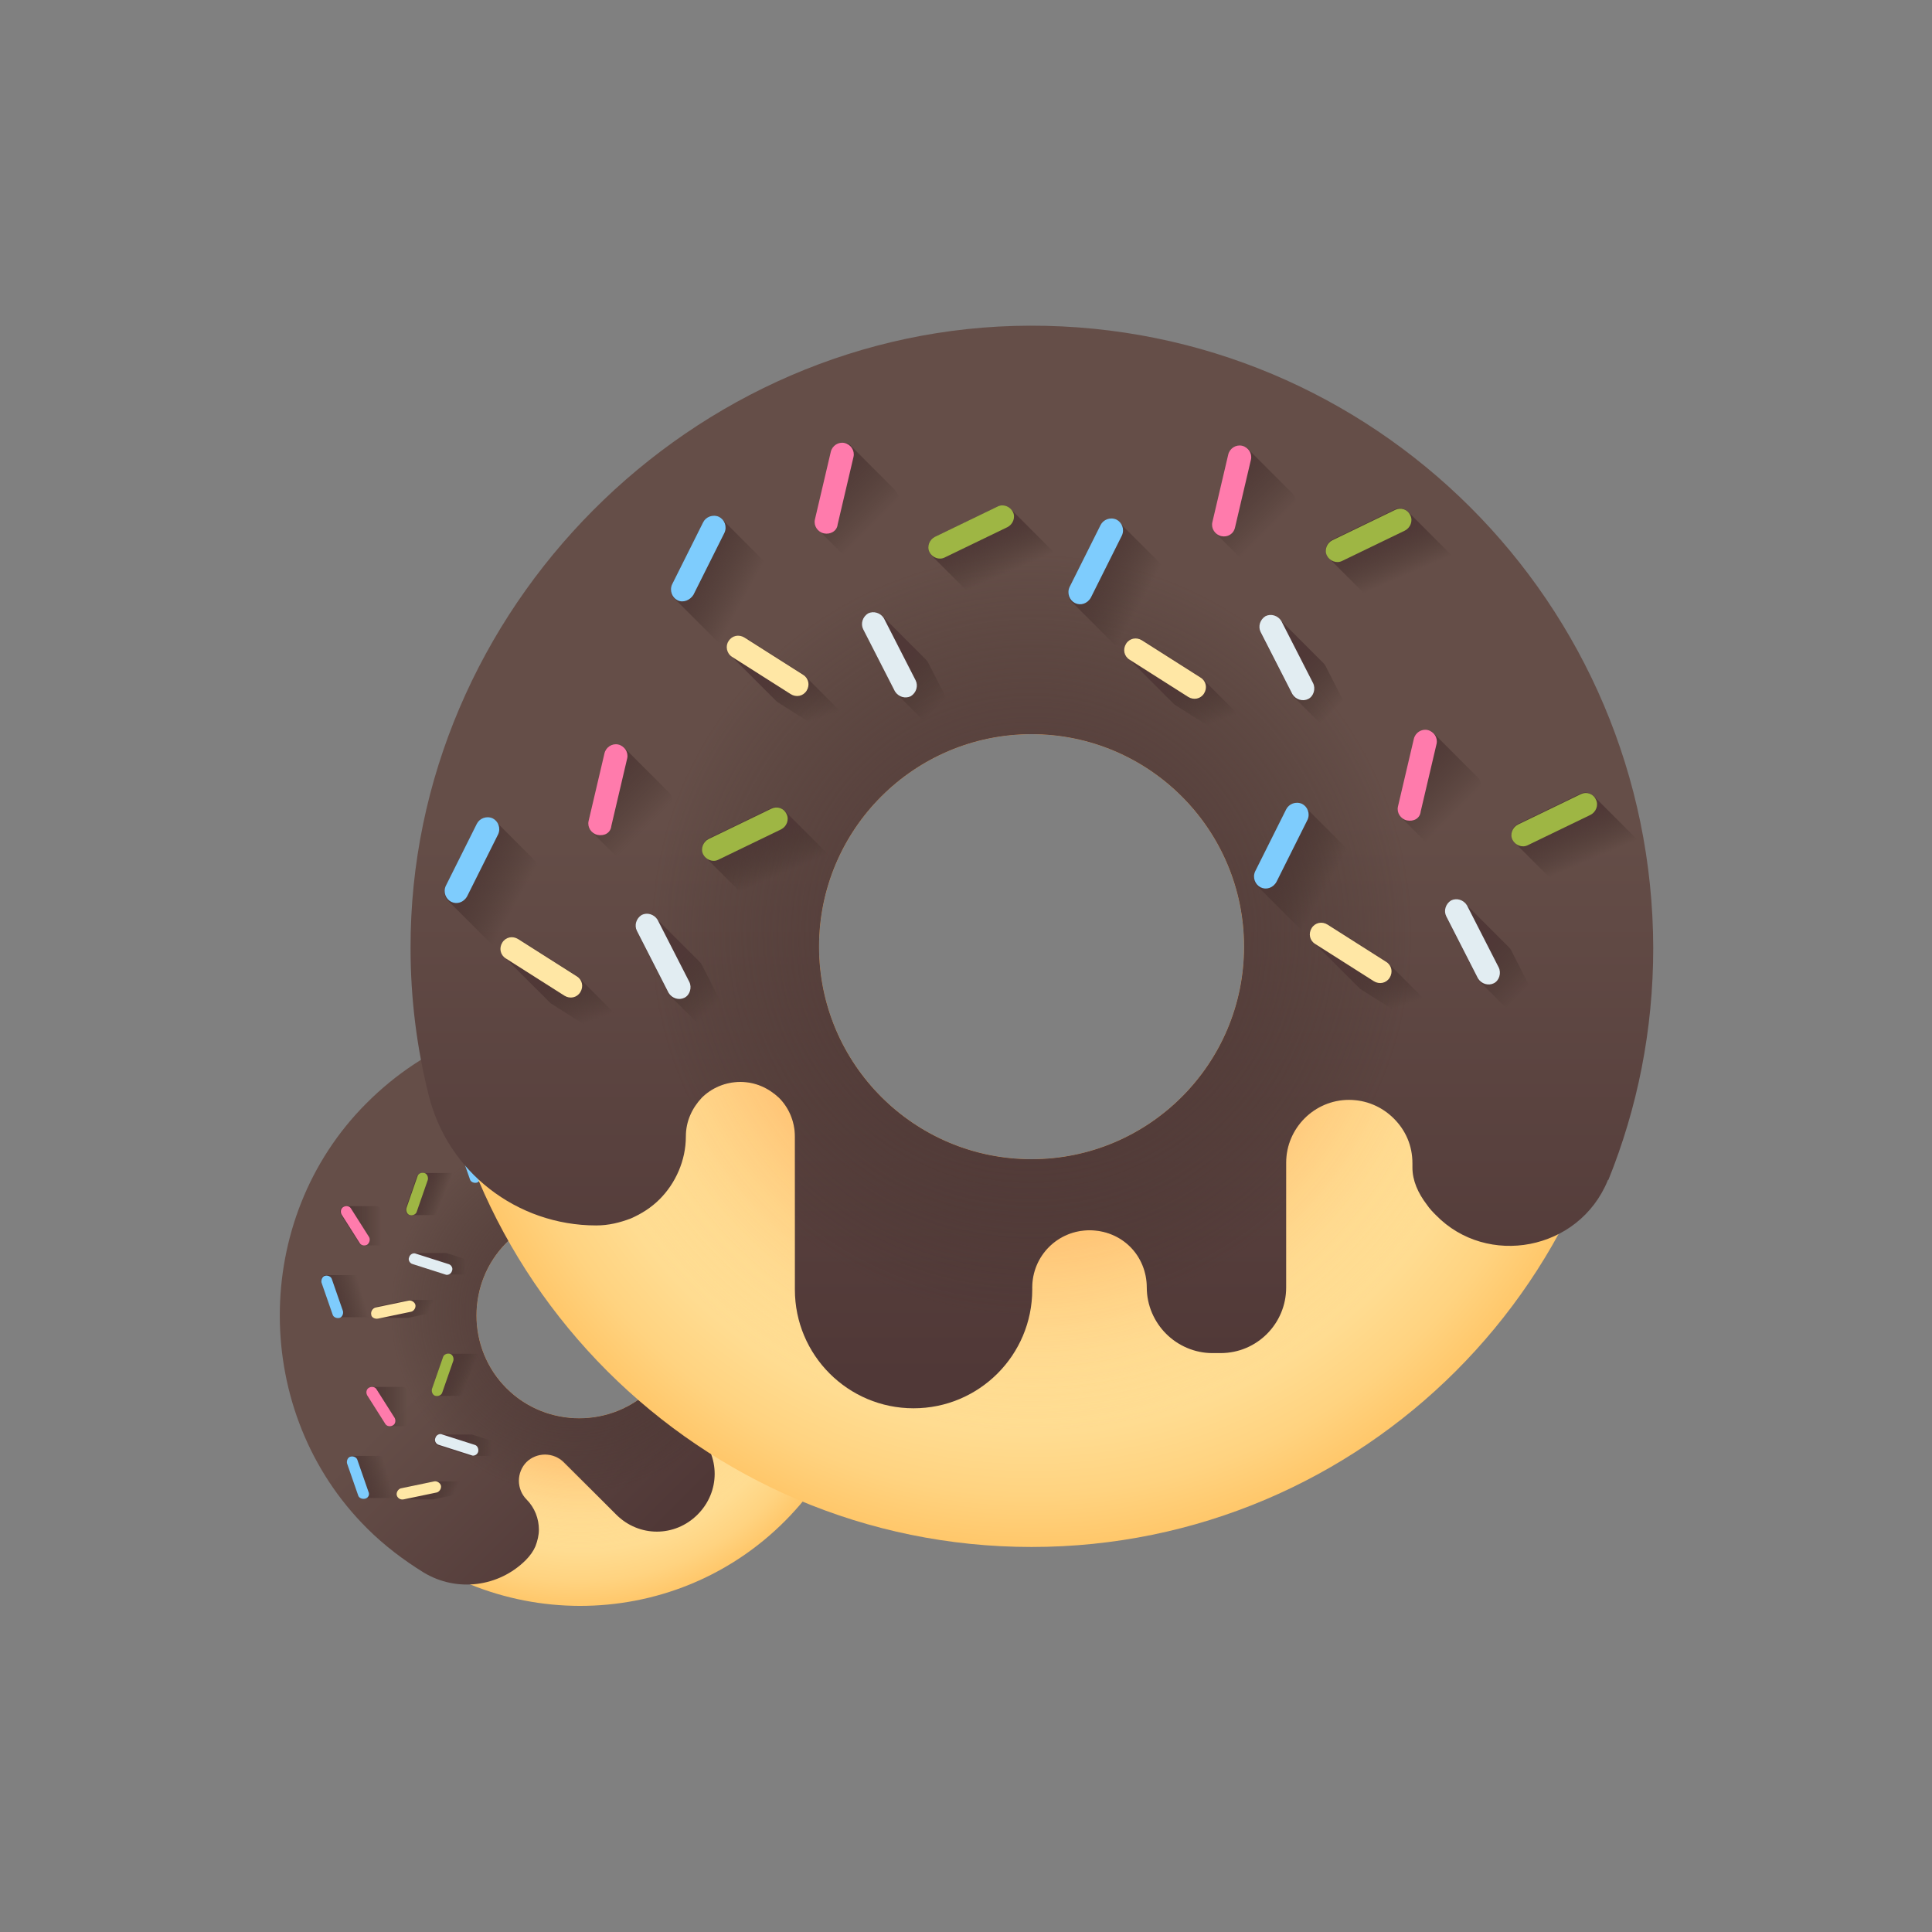 <svg enable-background="new 0 0 280 280" viewBox="0 0 280 280" xmlns="http://www.w3.org/2000/svg" xmlns:xlink="http://www.w3.org/1999/xlink"><rect x="0" y="0" width="280" height="280" fill="#808080" stroke="none"/><linearGradient id="a"><stop offset="0" stop-color="#ffe7a5"/><stop offset=".479" stop-color="#ffe6a3"/><stop offset=".652" stop-color="#ffe29c"/><stop offset=".775" stop-color="#ffdc91"/><stop offset=".874" stop-color="#ffd380"/><stop offset=".958" stop-color="#ffc76a"/><stop offset="1" stop-color="#ffbf5c"/></linearGradient><radialGradient id="b" cx="195.998" cy="90.06" gradientTransform="matrix(.707 -.707 .707 .707 -118.31 265.541)" gradientUnits="userSpaceOnUse" r="44.057" xlink:href="#a"/><linearGradient id="c"><stop offset="0" stop-color="#ff5d00"/><stop offset=".218" stop-color="#ff6d0f" stop-opacity=".782"/><stop offset=".643" stop-color="#ff9737" stop-opacity=".357"/><stop offset="1" stop-color="#ffbf5c" stop-opacity="0"/></linearGradient><radialGradient id="d" cx="195.998" cy="90.06" gradientTransform="matrix(.707 -.707 .707 .707 -118.31 265.541)" gradientUnits="userSpaceOnUse" r="34.011" xlink:href="#c"/><linearGradient id="e"><stop offset="0" stop-color="#654e48"/><stop offset="1" stop-color="#503837"/></linearGradient><linearGradient id="f" gradientTransform="matrix(.707 -.707 .707 .707 -118.31 265.541)" gradientUnits="userSpaceOnUse" x1="195.998" x2="195.998" xlink:href="#e" y1="80.979" y2="120.248"/><linearGradient id="g"><stop offset="0" stop-color="#503837"/><stop offset=".492" stop-color="#4d3634" stop-opacity=".508"/><stop offset=".873" stop-color="#43312c" stop-opacity=".128"/><stop offset="1" stop-color="#3e2e28" stop-opacity="0"/></linearGradient><radialGradient id="h" cx="195.998" cy="89.249" gradientTransform="matrix(.707 -.707 .707 .707 -118.31 265.541)" gradientUnits="userSpaceOnUse" r="26.815" xlink:href="#g"/><linearGradient id="i"><stop offset="0" stop-color="#3e2e28" stop-opacity="0"/><stop offset="1" stop-color="#503837"/></linearGradient><linearGradient id="j" gradientTransform="matrix(.71 -.71 .71 .71 -516.205 -137.143)" gradientUnits="userSpaceOnUse" x1="156.099" x2="152.041" xlink:href="#i" y1="650.11" y2="647.878"/><linearGradient id="k" gradientTransform="matrix(.71 -.71 .71 .71 -516.205 -137.143)" gradientUnits="userSpaceOnUse" x1="169.628" x2="166.63" xlink:href="#i" y1="657.818" y2="654.82"/><linearGradient id="l" gradientTransform="matrix(.71 -.71 .71 .71 -516.205 -137.143)" gradientUnits="userSpaceOnUse" x1="164.892" x2="161.125" xlink:href="#i" y1="645.311" y2="641.543"/><linearGradient id="m" gradientTransform="matrix(.71 -.71 .71 .71 -516.205 -137.143)" gradientUnits="userSpaceOnUse" x1="160.101" x2="158.884" xlink:href="#i" y1="659.189" y2="655.91"/><linearGradient id="n" gradientTransform="matrix(.71 -.71 .71 .71 -516.205 -137.143)" gradientUnits="userSpaceOnUse" x1="173.97" x2="172.719" xlink:href="#i" y1="648.733" y2="645.825"/><linearGradient id="o" gradientTransform="matrix(.71 -.71 .71 .71 -516.205 -137.143)" gradientUnits="userSpaceOnUse" x1="171.923" x2="167.866" xlink:href="#i" y1="629.013" y2="626.781"/><linearGradient id="p" gradientTransform="matrix(.71 -.71 .71 .71 -516.205 -137.143)" gradientUnits="userSpaceOnUse" x1="185.448" x2="182.45" xlink:href="#i" y1="636.726" y2="633.728"/><linearGradient id="q" gradientTransform="matrix(.71 -.71 .71 .71 -516.205 -137.143)" gradientUnits="userSpaceOnUse" x1="180.716" x2="176.948" xlink:href="#i" y1="624.213" y2="620.446"/><linearGradient id="r" gradientTransform="matrix(.71 -.71 .71 .71 -516.205 -137.143)" gradientUnits="userSpaceOnUse" x1="175.923" x2="174.708" xlink:href="#i" y1="638.091" y2="634.812"/><linearGradient id="s" gradientTransform="matrix(.71 -.71 .71 .71 -516.205 -137.143)" gradientUnits="userSpaceOnUse" x1="189.793" x2="188.542" xlink:href="#i" y1="627.635" y2="624.727"/><linearGradient id="t" gradientTransform="matrix(.71 -.71 .71 .71 -516.205 -137.143)" gradientUnits="userSpaceOnUse" x1="199.715" x2="195.656" xlink:href="#i" y1="629.215" y2="626.983"/><linearGradient id="u" gradientTransform="matrix(.71 -.71 .71 .71 -516.205 -137.143)" gradientUnits="userSpaceOnUse" x1="213.244" x2="210.246" xlink:href="#i" y1="636.924" y2="633.926"/><linearGradient id="v" gradientTransform="matrix(.71 -.71 .71 .71 -516.205 -137.143)" gradientUnits="userSpaceOnUse" x1="208.549" x2="204.782" xlink:href="#i" y1="624.376" y2="620.609"/><linearGradient id="w" gradientTransform="matrix(.71 -.71 .71 .71 -516.205 -137.143)" gradientUnits="userSpaceOnUse" x1="203.717" x2="202.5" xlink:href="#i" y1="638.295" y2="635.014"/><linearGradient id="x" gradientTransform="matrix(.71 -.71 .71 .71 -516.205 -137.143)" gradientUnits="userSpaceOnUse" x1="217.584" x2="216.335" xlink:href="#i" y1="627.837" y2="624.929"/><linearGradient id="y" gradientTransform="matrix(.71 -.71 .71 .71 -516.205 -137.143)" gradientUnits="userSpaceOnUse" x1="212.698" x2="208.641" xlink:href="#i" y1="649.095" y2="646.865"/><linearGradient id="z" gradientTransform="matrix(.71 -.71 .71 .71 -516.205 -137.143)" gradientUnits="userSpaceOnUse" x1="226.223" x2="223.225" xlink:href="#i" y1="656.809" y2="653.811"/><linearGradient id="A" gradientTransform="matrix(.71 -.71 .71 .71 -516.205 -137.143)" gradientUnits="userSpaceOnUse" x1="221.514" x2="217.746" xlink:href="#i" y1="644.274" y2="640.505"/><linearGradient id="B" gradientTransform="matrix(.71 -.71 .71 .71 -516.205 -137.143)" gradientUnits="userSpaceOnUse" x1="216.7" x2="215.483" xlink:href="#i" y1="658.174" y2="654.895"/><linearGradient id="C" gradientTransform="matrix(.71 -.71 .71 .71 -516.205 -137.143)" gradientUnits="userSpaceOnUse" x1="230.568" x2="229.318" xlink:href="#i" y1="647.718" y2="644.81"/><radialGradient id="D" cx="149.482" cy="137.184" gradientUnits="userSpaceOnUse" r="90.951" xlink:href="#a"/><radialGradient id="E" cx="149.482" cy="137.184" gradientUnits="userSpaceOnUse" r="70.211" xlink:href="#c"/><linearGradient id="F" gradientUnits="userSpaceOnUse" x1="149.482" x2="149.482" xlink:href="#e" y1="118.437" y2="199.505"/><radialGradient id="G" cx="149.483" cy="135.511" gradientUnits="userSpaceOnUse" r="55.358" xlink:href="#g"/><linearGradient id="H" gradientUnits="userSpaceOnUse" x1="75.362" x2="66.952" xlink:href="#i" y1="129.941" y2="125.316"/><linearGradient id="I" gradientUnits="userSpaceOnUse" x1="103.4" x2="97.187" xlink:href="#i" y1="145.916" y2="139.703"/><linearGradient id="J" gradientUnits="userSpaceOnUse" x1="93.633" x2="85.825" xlink:href="#i" y1="119.949" y2="112.141"/><linearGradient id="K" gradientUnits="userSpaceOnUse" x1="83.656" x2="81.134" xlink:href="#i" y1="148.758" y2="141.962"/><linearGradient id="L" gradientUnits="userSpaceOnUse" x1="112.398" x2="109.805" xlink:href="#i" y1="127.086" y2="121.06"/><linearGradient id="M" gradientUnits="userSpaceOnUse" x1="108.156" x2="99.748" xlink:href="#i" y1="86.217" y2="81.592"/><linearGradient id="N" gradientUnits="userSpaceOnUse" x1="136.195" x2="129.982" xlink:href="#i" y1="102.194" y2="95.981"/><linearGradient id="O" gradientUnits="userSpaceOnUse" x1="126.427" x2="118.619" xlink:href="#i" y1="76.225" y2="68.417"/><linearGradient id="P" gradientUnits="userSpaceOnUse" x1="116.447" x2="113.928" xlink:href="#i" y1="105.032" y2="98.237"/><linearGradient id="Q" gradientUnits="userSpaceOnUse" x1="145.192" x2="142.599" xlink:href="#i" y1="83.362" y2="77.336"/><linearGradient id="R" gradientUnits="userSpaceOnUse" x1="165.755" x2="157.343" xlink:href="#i" y1="86.637" y2="82.012"/><linearGradient id="S" gradientUnits="userSpaceOnUse" x1="193.793" x2="187.58" xlink:href="#i" y1="102.614" y2="96.401"/><linearGradient id="T" gradientUnits="userSpaceOnUse" x1="184.025" x2="176.217" xlink:href="#i" y1="76.645" y2="68.837"/><linearGradient id="U" gradientUnits="userSpaceOnUse" x1="174.048" x2="171.525" xlink:href="#i" y1="105.455" y2="98.656"/><linearGradient id="V" gradientUnits="userSpaceOnUse" x1="202.788" x2="200.198" xlink:href="#i" y1="83.781" y2="77.755"/><linearGradient id="W" gradientUnits="userSpaceOnUse" x1="192.66" x2="184.252" xlink:href="#i" y1="127.837" y2="123.215"/><linearGradient id="X" gradientUnits="userSpaceOnUse" x1="220.701" x2="214.487" xlink:href="#i" y1="143.816" y2="137.603"/><linearGradient id="Y" gradientUnits="userSpaceOnUse" x1="210.932" x2="203.124" xlink:href="#i" y1="117.847" y2="110.036"/><linearGradient id="Z" gradientUnits="userSpaceOnUse" x1="200.955" x2="198.432" xlink:href="#i" y1="146.653" y2="139.858"/><linearGradient id="aa" gradientUnits="userSpaceOnUse" x1="229.696" x2="227.106" xlink:href="#i" y1="124.983" y2="118.957"/><path d="m54.2 160.8c-16.5 16.5-16.5 43.2 0 59.6s43.2 16.5 59.6 0 16.5-43.2 0-59.6-43.2-16.4-59.6 0zm40.3 40.4c-5.8 5.8-15.3 5.8-21.1 0s-5.8-15.3 0-21.1 15.3-5.8 21.1 0 5.8 15.3 0 21.1z" fill="url(#b)"/><path d="m59.9 166.6c-13.3 13.3-13.3 34.8 0 48.1s34.8 13.3 48.1 0 13.3-34.8 0-48.1-34.8-13.3-48.1 0zm34.6 34.6c-5.8 5.8-15.3 5.8-21.1 0s-5.8-15.3 0-21.1 15.3-5.8 21.1 0 5.8 15.3 0 21.1z" fill="url(#d)"/><path d="m53.1 159.9c-16.8 16.8-16.7 44.9.1 61.6 2.5 2.5 5.3 4.6 8.2 6.4 4.8 2.9 10.9 2.1 14.8-1.8.6-.6 1.1-1.3 1.4-2 .3-.8.5-1.6.5-2.4 0-1.6-.6-3.2-1.8-4.4-.7-.7-1.1-1.7-1.1-2.7s.4-2 1.1-2.7 1.7-1.1 2.7-1.1 2 .4 2.7 1.1l7.6 7.6c3.3 3.3 8.5 3.3 11.8 0 3.3-3.3 3.3-8.5 0-11.8l-.1-.1c-1.6-1.6-1.6-4.1 0-5.7.8-.8 1.8-1.2 2.9-1.2 1 0 2.1.4 2.9 1.2.9.9 2.1 1.4 3.3 1.3 1.2 0 2.4-.4 3.3-1.3l.4-.4c1.8-1.8 1.8-4.7 0-6.5l-6.2-6.2c-1.7-1.7-1.7-4.5 0-6.3.9-.9 2-1.3 3.1-1.3s2.3.4 3.1 1.3l.2.2c.6.6 1.5 1 2.6 1.1.3 0 .7.1 1 .1 5.1.1 8.9-5.3 6.8-10.3 0 0 0 0 0-.1-2.1-5-5.2-9.7-9.3-13.7-17.4-17-45-17-62 .1zm41.4 41.3c-5.8 5.8-15.3 5.8-21.1 0s-5.8-15.3 0-21.1 15.3-5.8 21.1 0 5.8 15.3 0 21.1z" fill="url(#f)"/><path d="m59.9 166.6c-13.3 13.3-13.3 34.8 0 48.1 5 5 11.2 8.1 17.6 9.4.3-.8.5-1.6.5-2.4 0-1.6-.6-3.2-1.8-4.4-.7-.7-1.1-1.7-1.1-2.7s.4-2 1.1-2.7 1.7-1.1 2.7-1.1 2 .4 2.7 1.1l7.6 7.6c3.3 3.3 8.5 3.3 11.8 0 3.3-3.3 3.3-8.5 0-11.8l-.1-.1c-1.6-1.6-1.6-4.1 0-5.7.8-.8 1.8-1.2 2.9-1.2 1 0 2.1.4 2.9 1.2.9.9 2.1 1.4 3.3 1.3 1.2 0 2.4-.4 3.3-1.3l.4-.4c1.8-1.8 1.8-4.7 0-6.5l-6.2-6.2c-1.7-1.7-1.7-4.5 0-6.3.9-.9 2-1.3 3.1-1.3s2.3.4 3.1 1.3l.2.2c.6.6 1.5 1 2.6 1.1.3 0 .7.1 1 .1-1.3-6.3-4.4-12.4-9.3-17.3-13.5-13.3-35-13.3-48.3 0zm34.6 34.6c-5.8 5.8-15.3 5.8-21.1 0s-5.8-15.3 0-21.1 15.3-5.8 21.1 0 5.8 15.3 0 21.1z" fill="url(#h)"/><path d="m51.2 211c-.1 0-.2 0-.3 0-.4.1-.7.6-.5 1l1.6 4.6c.1.3.4.6.8.5h4.2.3c.4-.1.7-.6.5-1l-1.6-4.6c-.1-.3-.4-.6-.8-.5z" fill="url(#j)"/><path d="m63.8 207.9c-.3 0-.7.2-.8.6s.1.9.5 1l4.7 1.5h.3 4.3c.3 0 .7-.2.8-.6s-.1-.9-.5-1l-4.7-1.5c-.1 0-.2 0-.3 0z" fill="url(#k)"/><path d="m54 201c-.2 0-.3 0-.5.1-.4.2-.5.7-.3 1.1l2.6 4.1c.2.3.4.4.7.4h4.3c.2 0 .3 0 .5-.1.4-.2.5-.7.3-1.1l-2.6-4.1c-.2-.3-.4-.4-.7-.4z" fill="url(#l)"/><path d="m63.1 214.7c-.1 0-.1 0-.2 0l-4.8 1c-.4.1-.7.5-.6 1 .1.4.4.7.8.6h4.3.2l4.8-1c.4-.1.7-.5.6-1-.1-.4-.4-.7-.8-.6z" fill="url(#m)"/><path d="m65 196.2c-.3 0-.7.2-.8.5l-1.6 4.6c-.1.4.1.9.5 1 .1 0 .2.1.3 0h4.3c.3 0 .7-.2.8-.5l1.6-4.6c.1-.4-.1-.9-.5-1-.1 0-.2-.1-.3 0z" fill="url(#n)"/><path d="m52.9 217.2c-.4.1-.9-.1-1-.5l-1.6-4.6c-.1-.4.1-.9.5-1s.9.1 1 .5l1.6 4.6c.2.4 0 .9-.5 1z" fill="#7eccfd"/><path d="m69.3 210.4c-.1.4-.6.7-1 .5l-4.7-1.5c-.4-.1-.7-.6-.5-1 .1-.4.6-.7 1-.5l4.7 1.5c.4.1.6.6.5 1z" fill="#e2edf2"/><path d="m56.9 206.6c-.4.2-.9.1-1.1-.3l-2.6-4.1c-.2-.4-.1-.9.3-1.1s.9-.1 1.1.3l2.6 4.1c.2.4.1.9-.3 1.1z" fill="#ff7bac"/><path d="m57.5 216.7c-.1-.4.2-.9.6-1l4.8-1c.4-.1.9.2 1 .6s-.2.9-.6 1l-4.8 1c-.5.1-.9-.2-1-.6z" fill="#ffe7a5"/><path d="m65.2 196.2c.4.1.6.6.5 1l-1.6 4.6c-.1.4-.6.6-1 .5s-.6-.6-.5-1l1.6-4.6c.1-.4.6-.6 1-.5z" fill="#9eb644"/><path d="m47.4 184.8c-.1 0-.2 0-.3 0-.4.1-.7.6-.5 1l1.6 4.6c.1.3.4.6.8.5h4.3.3c.4-.1.7-.6.5-1l-1.6-4.6c-.1-.3-.4-.6-.8-.5z" fill="url(#o)"/><path d="m60.1 181.6c-.3 0-.7.2-.8.6s.1.9.5 1l4.7 1.5h.3 4.3c.3 0 .7-.2.8-.6s-.1-.9-.5-1l-4.7-1.5c-.1 0-.2 0-.3 0z" fill="url(#p)"/><path d="m50.2 174.8c-.2 0-.3 0-.5.1-.4.2-.5.7-.3 1.1l2.6 4.1c.2.3.4.4.7.4h4.3c.2 0 .3 0 .5-.1.4-.2.5-.7.3-1.1l-2.6-4.1c-.2-.3-.4-.4-.7-.4z" fill="url(#q)"/><path d="m59.4 188.4c-.1 0-.1 0-.2 0l-4.8 1c-.4.1-.7.5-.6 1 .1.4.4.7.8.6h4.3.2l4.8-1c.4-.1.7-.5.6-1-.1-.4-.4-.7-.8-.6z" fill="url(#r)"/><path d="m61.2 170c-.3 0-.7.2-.8.5l-1.6 4.6c-.1.4.1.9.5 1 .1 0 .2.1.3 0h4.4c.3 0 .7-.2.8-.5l1.6-4.6c.1-.4-.1-.9-.5-1-.1 0-.2-.1-.3 0z" fill="url(#s)"/><path d="m49.2 191c-.4.1-.9-.1-1-.5l-1.6-4.6c-.1-.4.1-.9.5-1s.9.1 1 .5l1.6 4.6c.1.4-.1.9-.5 1z" fill="#7eccfd"/><path d="m65.5 184.2c-.1.4-.6.7-1 .5l-4.7-1.5c-.4-.1-.7-.6-.5-1 .1-.4.6-.7 1-.5l4.7 1.5c.4.1.7.6.5 1z" fill="#e2edf2"/><path d="m53.2 180.4c-.4.2-.9.1-1.1-.3l-2.6-4.1c-.2-.4-.1-.9.3-1.1s.9-.1 1.1.3l2.6 4.1c.2.4 0 .9-.3 1.1z" fill="#ff7bac"/><path d="m53.8 190.5c-.1-.4.2-.9.6-1l4.8-1c.4-.1.9.2 1 .6s-.2.9-.6 1l-4.8 1c-.5.1-1-.2-1-.6z" fill="#ffe7a5"/><path d="m61.5 170c.4.1.6.6.5 1l-1.6 4.6c-.1.4-.6.6-1 .5s-.6-.6-.5-1l1.6-4.6c.1-.4.5-.6 1-.5z" fill="#9eb644"/><path d="m67.3 165.2c-.1 0-.2 0-.3 0-.4.1-.7.6-.5 1l1.6 4.6c.1.3.4.6.8.5h4.3.3c.4-.1.7-.6.5-1l-1.6-4.6c-.1-.3-.4-.6-.8-.5z" fill="url(#t)"/><path d="m80 162.1c-.3 0-.7.2-.8.6s.1.9.5 1l4.7 1.5h.3 4.3c.3 0 .7-.2.8-.6s-.1-.9-.5-1l-4.7-1.5c-.1 0-.2 0-.3 0z" fill="url(#u)"/><path d="m70.1 155.2c-.2 0-.3 0-.5.1-.4.2-.5.7-.3 1.1l2.6 4.1c.2.3.4.4.7.4h4.3c.2 0 .3 0 .5-.1.4-.2.5-.7.3-1.1l-2.6-4.1c-.2-.3-.4-.4-.7-.4z" fill="url(#v)"/><path d="m79.2 168.9c-.1 0-.1 0-.2 0l-4.8 1c-.4.1-.7.5-.6 1 .1.4.4.7.8.6h4.3.2l4.8-1c.4-.1.7-.5.6-1-.1-.4-.4-.7-.8-.6z" fill="url(#w)"/><path d="m81.1 150.4c-.3 0-.7.2-.8.5l-1.6 4.6c-.1.4.1.9.5 1 .1 0 .2.1.3 0h4.3c.3 0 .7-.2.8-.5l1.6-4.6c.1-.4-.1-.9-.5-1-.1 0-.2-.1-.3 0z" fill="url(#x)"/><path d="m69.1 171.4c-.4.1-.9-.1-1-.5l-1.6-4.6c-.1-.4.1-.9.5-1s.9.1 1 .5l1.6 4.6c.1.4-.1.9-.5 1z" fill="#7eccfd"/><path d="m85.4 164.6c-.1.4-.6.7-1 .5l-4.7-1.5c-.4-.1-.7-.6-.5-1 .1-.4.6-.7 1-.5l4.7 1.5c.4.1.6.6.5 1z" fill="#e2edf2"/><path d="m73 160.8c-.4.2-.9.1-1.1-.3l-2.6-4.1c-.2-.4-.1-.9.3-1.1s.9-.1 1.1.3l2.6 4.1c.2.4.1.9-.3 1.1z" fill="#ff7bac"/><path d="m73.6 170.9c-.1-.4.2-.9.6-1l4.8-1c.4-.1.9.2 1 .6s-.2.9-.6 1l-4.8 1c-.4.1-.9-.2-1-.6z" fill="#ffe7a5"/><path d="m81.3 150.4c.4.1.6.6.5 1l-1.6 4.6c-.1.4-.6.6-1 .5s-.6-.6-.5-1l1.6-4.6c.2-.4.6-.6 1-.5z" fill="#9eb644"/><path d="m90.6 170.1c-.1 0-.2 0-.3 0-.4.1-.7.6-.5 1l1.6 4.6c.1.3.4.6.8.5h4.3.3c.4-.1.7-.6.5-1l-1.6-4.6c-.1-.3-.4-.6-.8-.5z" fill="url(#y)"/><path d="m103.3 167c-.3 0-.7.2-.8.6s.1.9.5 1l4.7 1.5h.3 4.3c.3 0 .7-.2.8-.6s-.1-.9-.5-1l-4.7-1.5c-.1 0-.2 0-.3 0z" fill="url(#z)"/><path d="m93.4 160.1c-.2 0-.3 0-.5.1-.4.2-.5.7-.3 1.1l2.6 4.1c.2.3.4.4.7.4h4.3c.2 0 .3 0 .5-.1.4-.2.5-.7.3-1.1l-2.6-4.1c-.2-.3-.4-.4-.7-.4z" fill="url(#A)"/><path d="m102.6 173.8c-.1 0-.1 0-.2 0l-4.8 1c-.4.1-.7.5-.6 1 .1.4.4.7.8.6h4.3.2l4.8-1c.4-.1.7-.5.6-1-.1-.4-.4-.7-.8-.6z" fill="url(#B)"/><path d="m104.4 155.3c-.3 0-.7.2-.8.5l-1.6 4.6c-.1.4.1.9.5 1 .1 0 .2.1.3 0h4.3c.3 0 .7-.2.8-.5l1.6-4.6c.1-.4-.1-.9-.5-1-.1 0-.2-.1-.3 0z" fill="url(#C)"/><path d="m92.4 176.3c-.4.1-.9-.1-1-.5l-1.6-4.6c-.1-.4.1-.9.5-1s.9.1 1 .5l1.6 4.6c.1.4-.1.9-.5 1z" fill="#7eccfd"/><path d="m108.7 169.5c-.1.4-.6.7-1 .5l-4.7-1.5c-.4-.1-.7-.6-.5-1 .1-.4.6-.7 1-.5l4.7 1.5c.4.1.7.6.5 1z" fill="#e2edf2"/><path d="m96.4 165.7c-.4.2-.9.1-1.1-.3l-2.6-4.1c-.2-.4-.1-.9.3-1.1s.9-.1 1.1.3l2.6 4.1c.2.4.1.9-.3 1.1z" fill="#ff7bac"/><path d="m97 175.8c-.1-.4.2-.9.6-1l4.8-1c.4-.1.9.2 1 .6s-.2.9-.6 1l-4.8 1c-.5.1-1-.2-1-.6z" fill="#ffe7a5"/><path d="m104.7 155.3c.4.1.6.6.5 1l-1.6 4.6c-.1.4-.6.6-1 .5s-.6-.6-.5-1l1.6-4.6c.1-.4.5-.6 1-.5z" fill="#9eb644"/><path d="m149.5 50.2c-48.1 0-87 39-87 87s39 87 87 87 87-39 87-87-39-87-87-87zm0 117.8c-17 0-30.8-13.8-30.8-30.8s13.8-30.8 30.8-30.8 30.8 13.8 30.8 30.8-13.8 30.8-30.8 30.8z" fill="url(#D)"/><path d="m149.5 67c-38.8 0-70.2 31.4-70.2 70.2s31.4 70.2 70.2 70.2 70.2-31.4 70.2-70.2-31.4-70.2-70.2-70.2zm0 101c-17 0-30.8-13.8-30.8-30.8s13.8-30.8 30.8-30.8 30.8 13.8 30.8 30.8-13.8 30.8-30.8 30.8z" fill="url(#E)"/><path d="m149.3 47.2c-49 .1-89.9 41.1-89.8 90.2 0 7.3.9 14.4 2.6 21.2 2.7 11.2 12.8 19 24.3 19 1.8 0 3.4-.4 5-1 1.6-.7 3-1.6 4.2-2.8 2.3-2.3 3.8-5.6 3.8-9.1 0-2.2.9-4.1 2.3-5.6 1.4-1.4 3.4-2.3 5.6-2.3s4.1.9 5.6 2.3c1.4 1.4 2.3 3.4 2.3 5.6v22.2c0 9.5 7.7 17.2 17.2 17.2 9.5 0 17.2-7.7 17.2-17.2v-.3c0-4.6 3.7-8.3 8.3-8.3 2.3 0 4.4.9 5.9 2.4s2.4 3.6 2.4 5.9c0 2.6 1.1 5 2.8 6.7s4.1 2.8 6.7 2.8h1.2c5.3 0 9.5-4.3 9.5-9.5v-18.1c0-5 4.1-9.1 9.1-9.1 2.5 0 4.8 1 6.5 2.7s2.7 3.9 2.7 6.5v.6c0 1.9.8 3.7 2.1 5.4.4.6.9 1.1 1.3 1.5 7.4 7.6 20.7 5.2 24.9-5 0 0 0-.1.1-.1 4.2-10.4 6.5-21.7 6.5-33.6-.1-50-40.5-90.3-90.3-90.2zm.2 120.8c-17 0-30.8-13.8-30.8-30.8s13.8-30.8 30.8-30.8 30.8 13.8 30.8 30.8-13.8 30.8-30.8 30.8z" fill="url(#F)"/><path d="m149.5 67c-38.8 0-70.2 31.4-70.2 70.2 0 14.6 4.5 28.2 12.1 39.4 1.6-.7 3-1.6 4.2-2.8 2.3-2.3 3.8-5.6 3.8-9.1 0-2.2.9-4.1 2.3-5.6 1.4-1.4 3.4-2.3 5.6-2.3s4.1.9 5.6 2.3c1.4 1.4 2.3 3.4 2.3 5.6v22.2c0 9.5 7.7 17.2 17.2 17.2 9.5 0 17.2-7.7 17.2-17.2v-.3c0-4.6 3.7-8.3 8.3-8.3 2.3 0 4.4.9 5.9 2.4s2.4 3.6 2.4 5.9c0 2.6 1.1 5 2.8 6.7s4.1 2.8 6.7 2.8h1.2c5.3 0 9.5-4.3 9.5-9.5v-18.1c0-5 4.1-9.1 9.1-9.1 2.5 0 4.8 1 6.5 2.7s2.7 3.9 2.7 6.5v.6c0 1.9.8 3.7 2.1 5.4.4.6.9 1.1 1.3 1.5 7.4-11.1 11.7-24.5 11.7-38.8-.1-38.9-31.5-70.3-70.3-70.3zm0 101c-17 0-30.8-13.8-30.8-30.8s13.8-30.8 30.8-30.8 30.8 13.8 30.8 30.8-13.8 30.8-30.8 30.8z" fill="url(#G)"/><path d="m71.9 119.1c-.1-.2-.3-.3-.5-.4-.8-.4-1.8-.1-2.3.8l-4.5 9c-.3.7-.2 1.5.3 2l6.3 6.3c.1.2.3.3.5.4.8.4 1.8.1 2.3-.8l4.5-9c.3-.7.2-1.5-.3-2z" fill="url(#H)"/><path d="m95 133c-.5-.5-1.3-.7-2-.3-.8.4-1.1 1.4-.7 2.3l4.6 9c.1.2.3.4.4.5l6.3 6.3c.5.5 1.3.7 2 .3.8-.4 1.1-1.4.7-2.3l-4.6-9c-.1-.2-.3-.4-.4-.5z" fill="url(#I)"/><path d="m90.6 108.5c-.2-.3-.5-.5-.9-.5-.9-.2-1.8.4-2 1.3l-2.3 9.8c-.1.6.1 1.2.5 1.6l6.3 6.3c.2.3.5.5.9.5.9.2 1.8-.4 2-1.3l2.3-9.8c.1-.6-.1-1.2-.5-1.6z" fill="url(#J)"/><path d="m84 141.8c-.1-.1-.2-.2-.3-.3l-8.5-5.4c-.8-.5-1.8-.3-2.3.5-.5.7-.3 1.6.3 2.2l6.3 6.3c.1.1.2.2.3.3l8.5 5.4c.8.5 1.8.3 2.3-.5.5-.7.3-1.6-.3-2.2z" fill="url(#K)"/><path d="m113.7 117.5c-.5-.5-1.3-.7-1.9-.4l-9.1 4.4c-.8.4-1.2 1.4-.8 2.2.1.2.3.4.4.6l6.3 6.3c.5.5 1.3.7 1.9.4l9.1-4.4c.8-.4 1.2-1.4.8-2.2-.1-.2-.3-.4-.4-.6z" fill="url(#L)"/><path d="m65.4 130.7c-.8-.4-1.2-1.4-.8-2.3l4.5-9c.4-.8 1.4-1.2 2.3-.8.8.4 1.2 1.4.8 2.3l-4.5 9c-.5.9-1.5 1.2-2.3.8z" fill="#7eccfd"/><path d="m99.2 144.6c-.8.4-1.8.1-2.3-.7l-4.6-9c-.4-.8-.1-1.8.7-2.3.8-.4 1.8-.1 2.3.7l4.6 9c.4.8.1 1.9-.7 2.3z" fill="#e2edf2"/><path d="m86.6 121c-.9-.2-1.5-1.1-1.3-2l2.3-9.8c.2-.9 1.1-1.5 2-1.3s1.5 1.1 1.3 2l-2.3 9.8c-.1 1-1 1.5-2 1.3z" fill="#ff7bac"/><path d="m72.8 136.6c.5-.8 1.5-1 2.3-.5l8.5 5.4c.8.5 1 1.5.5 2.3s-1.5 1-2.3.5l-8.5-5.4c-.8-.5-1-1.5-.5-2.3z" fill="#ffe7a5"/><path d="m114 118c.4.8 0 1.8-.8 2.2l-9.1 4.4c-.8.4-1.8 0-2.2-.8s0-1.8.8-2.2l9.1-4.4c.8-.4 1.8-.1 2.2.8z" fill="#9eb644"/><path d="m104.7 75.3c-.1-.2-.3-.3-.5-.4-.8-.4-1.8-.1-2.3.8l-4.5 9c-.3.7-.2 1.5.3 2l6.3 6.3c.1.2.3.3.5.4.8.4 1.8.1 2.3-.8l4.5-9c.3-.7.2-1.5-.3-2z" fill="url(#M)"/><path d="m127.8 89.2c-.5-.5-1.3-.7-2-.3-.8.4-1.1 1.4-.7 2.3l4.6 9c.1.2.3.4.4.5l6.3 6.3c.5.5 1.3.7 2 .3.8-.4 1.1-1.4.7-2.3l-4.6-9c-.1-.2-.3-.4-.4-.5z" fill="url(#N)"/><path d="m123.4 64.7c-.2-.3-.5-.5-.9-.5-.9-.2-1.8.4-2 1.3l-2.3 9.8c-.1.6.1 1.2.5 1.6l6.3 6.3c.2.3.5.5.9.5.9.2 1.8-.4 2-1.3l2.3-9.8c.1-.6-.1-1.2-.5-1.6z" fill="url(#O)"/><path d="m116.8 98.1c-.1-.1-.2-.2-.3-.3l-8.5-5.4c-.8-.5-1.8-.3-2.3.5-.5.7-.3 1.6.3 2.2l6.3 6.3.3.3 8.5 5.4c.8.5 1.8.3 2.3-.5.5-.7.3-1.6-.3-2.2z" fill="url(#P)"/><path d="m146.5 73.8c-.5-.5-1.3-.7-1.9-.4l-9.1 4.4c-.8.4-1.2 1.4-.8 2.2.1.2.3.4.4.6l6.3 6.3c.5.5 1.3.7 1.9.4l9.1-4.4c.8-.4 1.2-1.4.8-2.2-.1-.2-.3-.4-.4-.6z" fill="url(#Q)"/><path d="m98.2 87c-.8-.4-1.2-1.4-.8-2.3l4.5-9c.4-.8 1.4-1.2 2.3-.8.8.4 1.2 1.4.8 2.3l-4.5 9c-.5.8-1.5 1.2-2.3.8z" fill="#7eccfd"/><path d="m132 100.9c-.8.4-1.8.1-2.3-.7l-4.6-9c-.4-.8-.1-1.8.7-2.3.8-.4 1.8-.1 2.3.7l4.6 9c.4.8.1 1.8-.7 2.3z" fill="#e2edf2"/><path d="m119.4 77.3c-.9-.2-1.5-1.1-1.3-2l2.3-9.8c.2-.9 1.1-1.5 2-1.3s1.5 1.1 1.3 2l-2.3 9.8c-.1 1-1.1 1.5-2 1.3z" fill="#ff7bac"/><path d="m105.6 92.9c.5-.8 1.5-1 2.3-.5l8.5 5.4c.8.5 1 1.5.5 2.3s-1.5 1-2.3.5l-8.5-5.4c-.8-.5-1-1.6-.5-2.3z" fill="#ffe7a5"/><path d="m146.8 74.2c.4.8 0 1.8-.8 2.2l-9.1 4.4c-.8.4-1.8 0-2.2-.8s0-1.8.8-2.2l9.1-4.4c.8-.4 1.8 0 2.2.8z" fill="#9eb644"/><path d="m162.3 75.8c-.1-.2-.3-.3-.5-.4-.8-.4-1.8-.1-2.3.8l-4.5 9c-.3.7-.2 1.5.3 2l6.3 6.3c.1.2.3.3.5.4.8.4 1.8.1 2.3-.8l4.5-9c.3-.7.2-1.5-.3-2z" fill="url(#R)"/><path d="m185.4 89.7c-.5-.5-1.3-.7-2-.3-.8.4-1.1 1.4-.7 2.3l4.6 9c.1.2.3.4.4.5l6.3 6.3c.5.5 1.3.7 2 .3.8-.4 1.1-1.4.7-2.3l-4.6-9c-.1-.2-.3-.4-.4-.5z" fill="url(#S)"/><path d="m181 65.2c-.2-.3-.5-.5-.9-.5-.9-.2-1.8.4-2 1.3l-2.3 9.8c-.1.6.1 1.2.5 1.6l6.3 6.3c.2.3.5.5.9.5.9.2 1.8-.4 2-1.3l2.3-9.8c.1-.6-.1-1.2-.5-1.6z" fill="url(#T)"/><path d="m174.4 98.5c-.1-.1-.2-.2-.3-.3l-8.5-5.4c-.8-.5-1.8-.3-2.3.5-.5.7-.3 1.6.3 2.2l6.3 6.3c.1.1.2.2.3.3l8.5 5.4c.8.5 1.8.3 2.3-.5.5-.7.3-1.6-.3-2.2z" fill="url(#U)"/><path d="m204.1 74.2c-.5-.5-1.3-.7-1.9-.4l-9.1 4.4c-.8.4-1.2 1.4-.8 2.2.1.2.3.4.4.6l6.3 6.3c.5.5 1.3.7 1.9.4l9.1-4.4c.8-.4 1.2-1.4.8-2.2-.1-.2-.3-.4-.4-.6z" fill="url(#V)"/><path d="m155.8 87.4c-.8-.4-1.2-1.4-.8-2.3l4.5-9c.4-.8 1.4-1.2 2.3-.8.8.4 1.2 1.4.8 2.3l-4.5 9c-.5.9-1.5 1.2-2.3.8z" fill="#7eccfd"/><path d="m189.6 101.3c-.8.4-1.8.1-2.3-.7l-4.6-9c-.4-.8-.1-1.8.7-2.3.8-.4 1.8-.1 2.3.7l4.6 9c.4.8.1 1.9-.7 2.3z" fill="#e2edf2"/><path d="m177 77.7c-.9-.2-1.5-1.1-1.3-2l2.3-9.8c.2-.9 1.1-1.5 2-1.3s1.5 1.1 1.3 2l-2.3 9.8c-.2 1-1.1 1.5-2 1.3z" fill="#ff7bac"/><path d="m163.2 93.3c.5-.8 1.5-1 2.3-.5l8.5 5.4c.8.5 1 1.5.5 2.3s-1.5 1-2.3.5l-8.5-5.4c-.8-.5-1-1.5-.5-2.3z" fill="#ffe7a5"/><path d="m204.4 74.7c.4.8 0 1.8-.8 2.2l-9.1 4.4c-.8.4-1.8 0-2.2-.8s0-1.8.8-2.2l9.1-4.4c.8-.4 1.8-.1 2.2.8z" fill="#9eb644"/><path d="m189.2 117c-.1-.2-.3-.3-.5-.4-.8-.4-1.8-.1-2.3.8l-4.5 9c-.3.7-.2 1.5.3 2l6.3 6.3c.1.2.3.3.5.4.8.4 1.8.1 2.3-.8l4.5-9c.3-.7.2-1.5-.3-2z" fill="url(#W)"/><path d="m212.3 130.9c-.5-.5-1.3-.7-2-.3-.8.4-1.1 1.4-.7 2.3l4.6 9c.1.2.3.4.4.5l6.3 6.3c.5.5 1.3.7 2 .3.8-.4 1.1-1.4.7-2.3l-4.6-9c-.1-.2-.3-.4-.4-.5z" fill="url(#X)"/><path d="m207.9 106.4c-.2-.3-.5-.5-.9-.5-.9-.2-1.8.4-2 1.3l-2.3 9.8c-.1.6.1 1.2.5 1.6l6.3 6.3c.2.3.5.5.9.5.9.2 1.8-.4 2-1.3l2.3-9.8c.1-.6-.1-1.2-.5-1.6z" fill="url(#Y)"/><path d="m201.3 139.7c-.1-.1-.2-.2-.3-.3l-8.5-5.4c-.8-.5-1.8-.3-2.3.5-.5.7-.3 1.6.3 2.2l6.3 6.3.3.3 8.5 5.4c.8.5 1.8.3 2.3-.5.5-.7.3-1.6-.3-2.2z" fill="url(#Z)"/><path d="m231 115.4c-.5-.5-1.3-.7-1.9-.4l-9.1 4.4c-.8.4-1.2 1.4-.8 2.2.1.2.3.4.4.6l6.3 6.3c.5.5 1.3.7 1.9.4l9.1-4.4c.8-.4 1.2-1.4.8-2.2-.1-.2-.3-.4-.4-.6z" fill="url(#aa)"/><path d="m182.7 128.6c-.8-.4-1.2-1.4-.8-2.3l4.5-9c.4-.8 1.4-1.2 2.3-.8.8.4 1.2 1.4.8 2.3l-4.5 9c-.5.9-1.5 1.2-2.3.8z" fill="#7eccfd"/><path d="m216.5 142.5c-.8.4-1.8.1-2.3-.7l-4.6-9c-.4-.8-.1-1.8.7-2.3.8-.4 1.8-.1 2.3.7l4.6 9c.4.8.1 1.9-.7 2.3z" fill="#e2edf2"/><path d="m203.9 118.9c-.9-.2-1.5-1.1-1.3-2l2.3-9.8c.2-.9 1.1-1.5 2-1.3s1.5 1.1 1.3 2l-2.3 9.8c-.1 1-1 1.5-2 1.3z" fill="#ff7bac"/><path d="m190.1 134.5c.5-.8 1.5-1 2.3-.5l8.5 5.4c.8.5 1 1.5.5 2.3s-1.5 1-2.3.5l-8.5-5.4c-.8-.5-1-1.5-.5-2.3z" fill="#ffe7a5"/><path d="m231.3 115.9c.4.8 0 1.8-.8 2.2l-9.1 4.4c-.8.4-1.8 0-2.2-.8s0-1.8.8-2.2l9.1-4.4c.8-.4 1.8-.1 2.2.8z" fill="#9eb644"/></svg>
